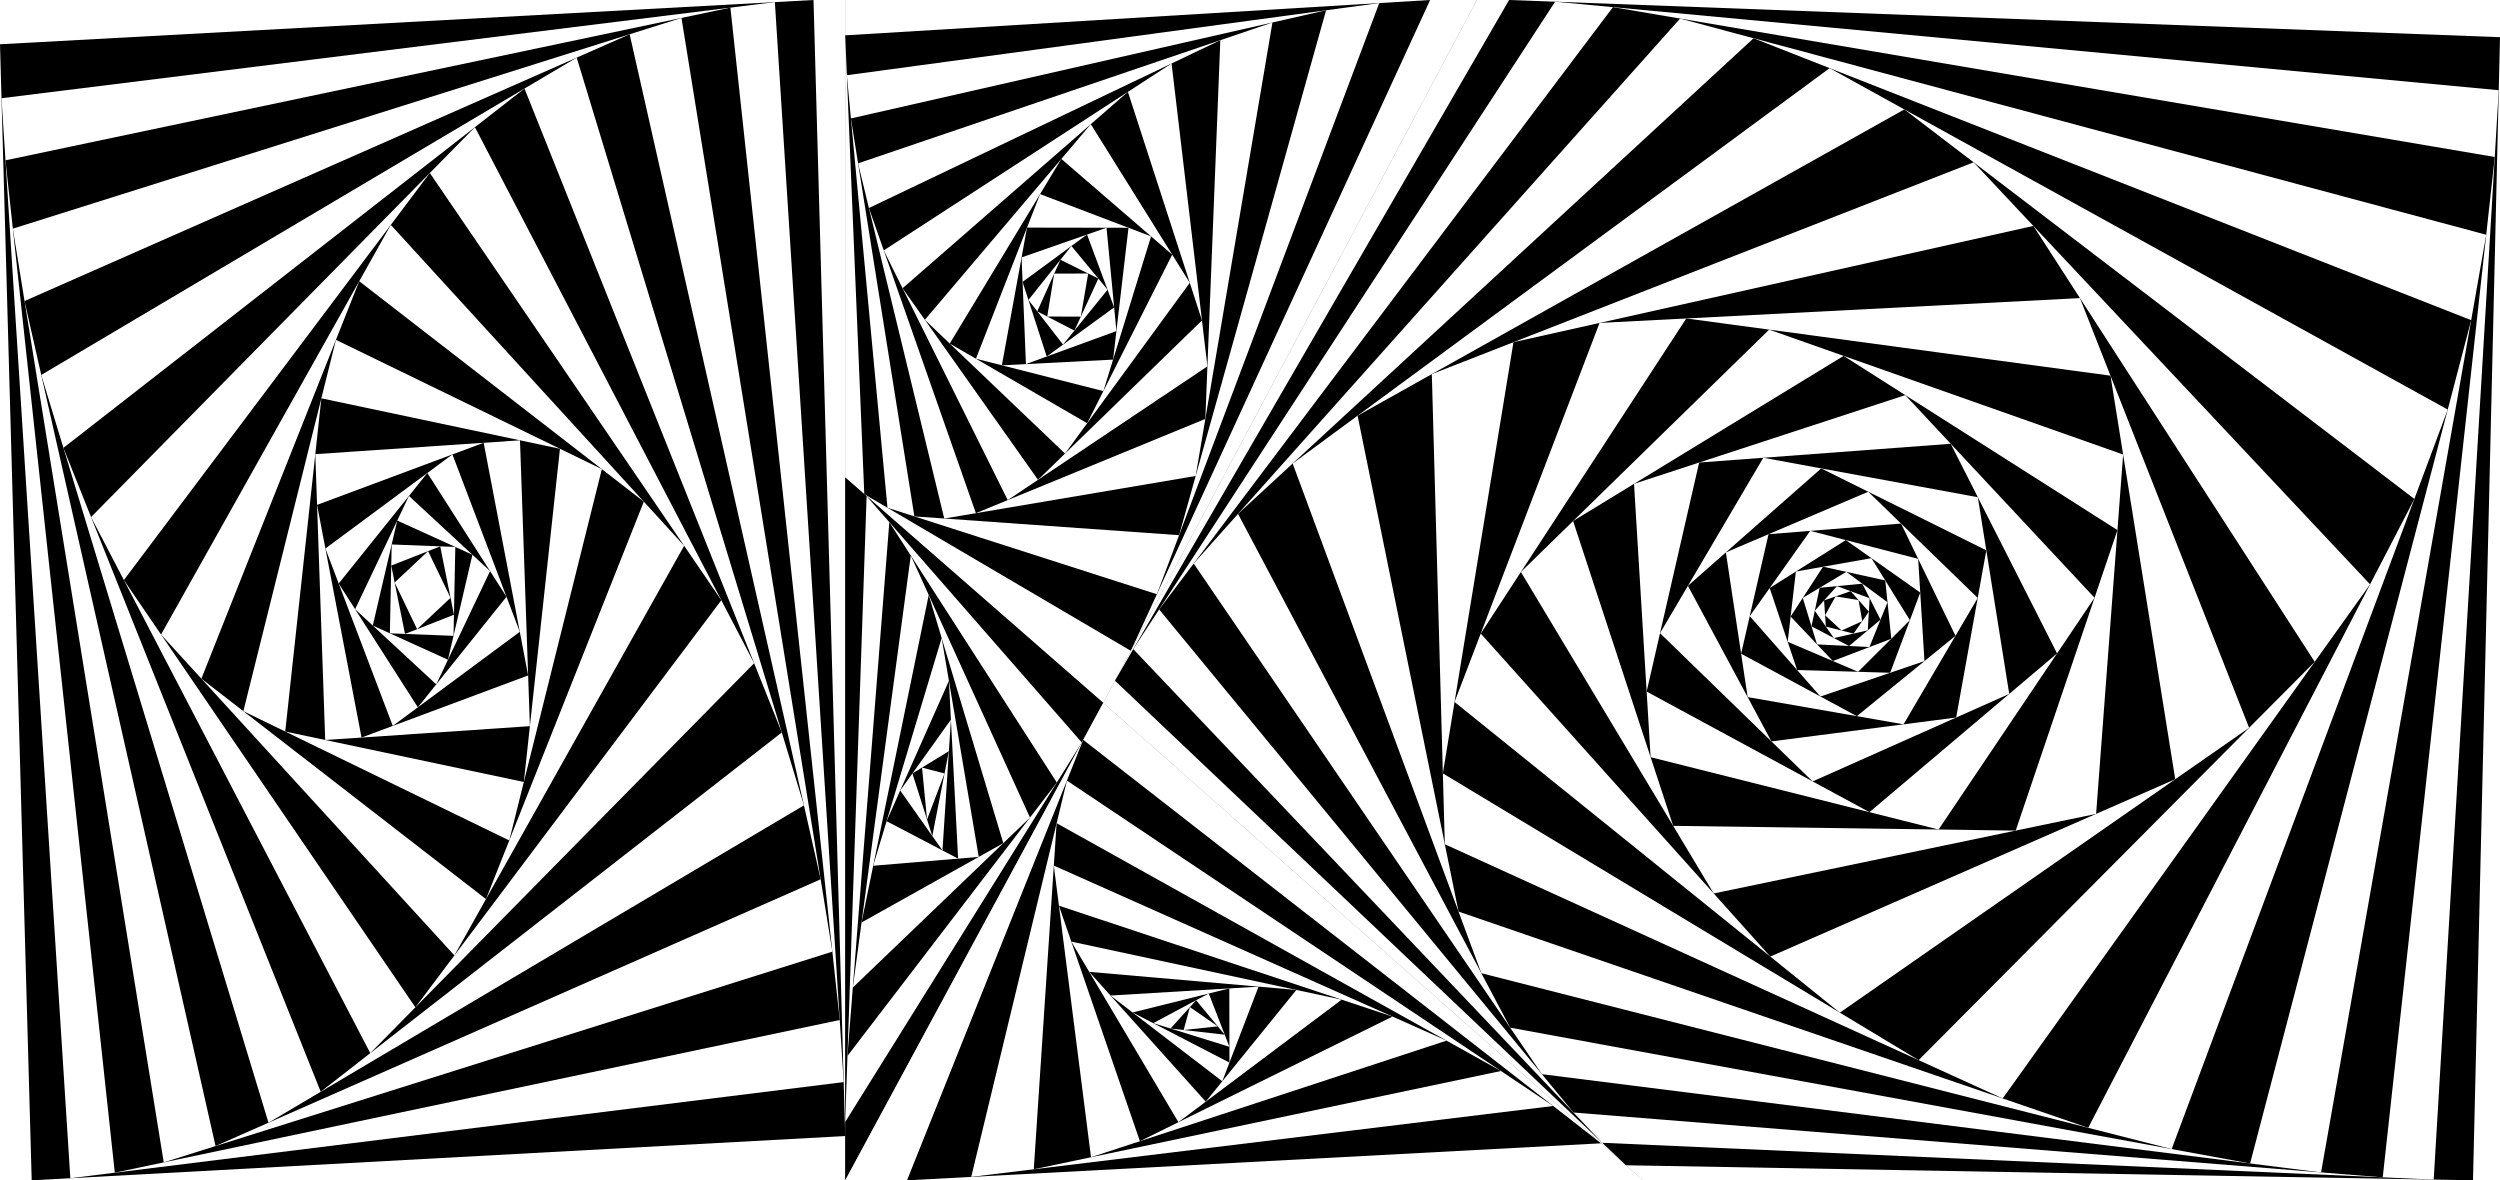 <?xml version="1.0" standalone="no"?>
<!DOCTYPE svg PUBLIC "-//W3C//DTD SVG 1.1//EN" "http://www.w3.org/Graphics/SVG/1.1/DTD/svg11.dtd">
<svg viewBox="0, 0, 843, 398" xmlns="http://www.w3.org/2000/svg" version="1.1">
  <rect x="0" y="0" width="843" height="398" fill="#808080" stroke="none"/>
  <!-- Shape 1 -->
  <polygon fill="#FFFFFF" points="0,0, 285,0, 285,398, 0,398" />
  <polygon fill="#000000" points="0,14.925, 274.312,0, 285,383.075, 10.688,398" />
  <polygon fill="#FFFFFF" points="0.508,33.121, 261.283,0.709, 284.492,364.879, 23.717,397.291" />
  <polygon fill="#000000" points="1.842,54.061, 246.288,2.573, 283.158,343.939, 38.712,395.427" />
  <polygon fill="#FFFFFF" points="4.331,77.103, 229.788,6.048, 280.669,320.897, 55.212,391.952" />
  <polygon fill="#000000" points="8.274,101.504, 212.315,11.555, 276.726,296.496, 72.685,386.445" />
  <polygon fill="#FFFFFF" points="13.91,126.436, 194.461,19.425, 271.09,271.564, 90.538,378.575" />
  <polygon fill="#000000" points="21.381,151.02, 176.858,29.859, 263.619,246.98, 108.142,368.141" />
  <polygon fill="#FFFFFF" points="30.708,174.36, 160.144,42.884, 254.292,223.64, 124.856,355.116" />
  <polygon fill="#000000" points="41.771,195.599, 144.935,58.332, 243.229,202.401, 140.065,339.668" />
  <polygon fill="#FFFFFF" points="131.782,75.834, 230.697,184.032, 153.218,322.166, 54.303,213.968" />
  <polygon fill="#000000" points="121.128,94.827, 217.096,169.155, 163.872,303.173, 67.904,228.845" />
  <polygon fill="#FFFFFF" points="113.278,114.595, 202.941,158.192, 171.722,283.405, 82.059,239.808" />
  <polygon fill="#000000" points="108.361,134.316, 188.819,151.325, 176.639,263.684, 96.181,246.675" />
  <polygon fill="#FFFFFF" points="106.321,153.136, 175.342,148.476, 178.679,244.864, 109.658,249.524" />
  <polygon fill="#000000" points="106.913,170.245, 163.091,149.303, 178.087,227.755, 121.909,248.697" />
  <polygon fill="#FFFFFF" points="109.725,184.955, 152.558,153.23, 175.275,213.045, 132.442,244.77" />
  <polygon fill="#000000" points="114.212,196.768, 144.098,159.495, 170.788,201.232, 140.902,238.505" />
  <polygon fill="#FFFFFF" points="137.897,167.23, 165.25,192.571, 147.103,230.77, 119.75,205.429" />
  <polygon fill="#000000" points="133.95,175.538, 159.301,187.06, 151.05,222.462, 125.699,210.94" />
  <polygon fill="#FFFFFF" points="132.073,183.592, 153.533,184.438, 152.927,214.408, 131.467,213.562" />
  <polygon fill="#000000" points="131.929,190.71, 148.437,184.237, 153.071,207.29, 136.563,213.763" />
  <polygon fill="#FFFFFF" points="133.076,196.415, 144.351,185.839, 151.924,201.585, 140.649,212.161" />
  <!-- Shape 2 -->
  <polygon fill="#FFFFFF" points="285,0, 498,0, 372,237, 285,161" />
  <polygon fill="#000000" points="285,11.914, 482.238,0, 381.324,219.462, 291.438,166.624" />
  <polygon fill="#FFFFFF" points="285.56,25.366, 465.088,1.036, 390.098,200.38, 299.254,171.218" />
  <polygon fill="#000000" points="286.928,39.937, 447.153,3.466, 397.59,180.465, 308.329,174.131" />
  <polygon fill="#FFFFFF" points="289.343,55.081, 429.072,7.582, 403.183,160.491, 318.402,174.846" />
  <polygon fill="#000000" points="292.999,70.147, 411.494,13.557, 406.44,141.255, 329.068,173.04" />
  <polygon fill="#FFFFFF" points="298.003,84.424, 395.053,21.409, 407.141,123.537, 339.803,168.63" />
  <polygon fill="#000000" points="304.344,97.198, 380.33,30.968, 405.307,108.044, 350.018,161.79" />
  <polygon fill="#FFFFFF" points="367.819,41.873, 401.195,95.354, 359.122,152.94, 311.864,107.833" />
  <polygon fill="#000000" points="357.882,53.588, 395.267,85.856, 366.594,142.713, 320.257,115.844" />
  <polygon fill="#FFFFFF" points="350.712,65.451, 388.144,79.707, 372.058,131.879, 329.087,120.964" />
  <polygon fill="#000000" points="346.311,76.748, 380.526,76.806, 375.331,121.262, 337.831,123.185" />
  <polygon fill="#FFFFFF" points="344.476,86.799, 373.12,76.793, 376.456,111.639, 345.948,122.769" />
  <polygon fill="#000000" points="344.814,95.05, 366.549,79.088, 375.69,103.646, 352.946,120.216" />
  <polygon fill="#FFFFFF" points="361.282,82.957, 373.475,97.694, 358.458,116.2, 346.785,101.149" />
  <polygon fill="#000000" points="357.581,87.601, 370.362,93.932, 362.292,111.475, 349.765,104.992" />
  <polygon fill="#FFFFFF" points="355.484,92.266, 366.934,92.234, 364.457,106.769, 353.125,106.731" />
  <!-- Shape 3 -->
  <polygon fill="#000000" points="285,161, 372,237, 285,398" />
  <polygon fill="#FFFFFF" points="292.221,167.308, 364.779,250.363, 285,378.329" />
  <polygon fill="#000000" points="299.879,176.074, 356.358,263.87, 285.762,356.056" />
  <polygon fill="#FFFFFF" points="307.114,187.321, 347.315,275.679, 287.571,333" />
  <polygon fill="#000000" points="313.171,200.632, 338.314,284.314, 290.515,311.054" />
  <polygon fill="#FFFFFF" points="317.526,215.126, 330.036,288.946, 294.439,291.929" />
  <polygon fill="#000000" points="319.974,229.576, 323.068,289.529, 298.958,276.894" />
  <polygon fill="#FFFFFF" points="320.65,242.664, 317.804,286.771, 303.546,266.565" />
  <polygon fill="#000000" points="307.665,260.808, 319.964,253.287, 314.37,281.905" />
  <polygon fill="#FFFFFF" points="310.905,258.827, 318.491,260.825, 312.604,276.348" />
  <!-- Shape 4 -->
  <polygon fill="#FFFFFF" points="372,237, 554,398, 285,398" />
  <polygon fill="#000000" points="365.257,249.477, 539.895,385.523, 305.847,398" />
  <polygon fill="#FFFFFF" points="359.762,263.216, 523.741,372.938, 327.497,396.846" />
  <polygon fill="#000000" points="356.294,277.581, 506.113,361.143, 348.593,394.276" />
  <polygon fill="#FFFFFF" points="355.35,291.876, 487.76,350.907, 367.889,390.217" />
  <polygon fill="#000000" points="357.074,305.398, 469.554,342.79, 384.372,384.812" />
  <polygon fill="#FFFFFF" points="361.237,317.509, 452.401,337.088, 397.362,378.404" />
  <polygon fill="#000000" points="367.288,327.709, 437.131,333.808, 406.581,371.483" />
  <polygon fill="#FFFFFF" points="374.459,335.697, 424.385,332.695, 412.156,364.608" />
  <polygon fill="#000000" points="381.904,341.407, 414.524,333.288, 414.571,358.305" />
  <polygon fill="#FFFFFF" points="407.593,335.013, 414.561,352.989, 388.846,344.998" />
  <polygon fill="#000000" points="403.328,337.285, 412.976,348.899, 394.696,346.816" />
  <polygon fill="#FFFFFF" points="401.235,339.596, 410.636,346.083, 399.129,347.321" />
  <!-- Shape 5 -->
  <polygon fill="#FFFFFF" points="498,0, 843,0, 843,398, 554,398, 372,237" />
  <polygon fill="#000000" points="508.868,0, 843,12.537, 833.896,398, 548.267,392.928, 375.969,229.535" />
  <polygon fill="#FFFFFF" points="524.371,0.582, 842.578,30.422, 820.643,397.765, 540.272,385.347, 382.135,218.884" />
  <polygon fill="#000000" points="543.877,2.411, 841.233,52.941, 803.457,397.003, 530.579,375.143, 390.855,205.502" />
  <polygon fill="#FFFFFF" points="402.515,190.027, 566.536,6.261, 838.354,79.158, 782.663,395.338, 519.932,362.216" />
  <polygon fill="#000000" points="417.457,173.286, 591.298,12.902, 833.281,107.962, 758.728,392.32, 509.235,346.53" />
  <polygon fill="#FFFFFF" points="435.884,156.285, 616.949,22.979, 825.378,138.104, 732.282,387.467, 499.507,328.166" />
  <polygon fill="#000000" points="457.775,140.168, 642.148,36.897, 814.123,168.252, 704.14,380.297, 491.815,307.385" />
  <polygon fill="#FFFFFF" points="482.813,126.144, 665.502,54.735, 799.187,197.048, 675.306,370.396, 487.192,284.677" />
  <polygon fill="#000000" points="510.344,115.383, 685.648,76.182, 780.518,223.171, 646.957,357.478, 486.532,260.786" />
  <polygon fill="#FFFFFF" points="539.375,108.891, 701.359,100.523, 758.401,245.412, 620.391,341.466, 490.475,236.708" />
  <polygon fill="#000000" points="568.613,107.381, 711.655,126.676, 733.49,262.75, 596.941,322.557, 499.302,213.637" />
  <polygon fill="#FFFFFF" points="512.845,192.874, 596.563,111.151, 715.921,153.265, 706.808,274.436, 577.862,301.274" />
  <polygon fill="#000000" points="530.451,175.688, 621.664,120.007, 714.005,178.747, 679.691,280.08, 564.189,278.477" />
  <polygon fill="#FFFFFF" points="550.992,163.149, 642.459,133.236, 706.277,201.567, 653.68,279.719, 556.591,255.329" />
  <polygon fill="#000000" points="572.953,155.966, 657.782,149.642, 693.649,220.332, 630.369,273.863, 555.247,233.197" />
  <polygon fill="#FFFFFF" points="594.585,154.354, 666.928,167.668, 677.512,233.982, 611.213,263.493, 559.762,213.503" />
  <polygon fill="#000000" points="569.161,197.539, 614.11,157.947, 669.785,185.566, 659.618,241.947, 597.326,250.001" />
  <polygon fill="#FFFFFF" points="581.962,186.263, 629.966,165.813, 666.889,201.623, 641.877,244.241, 589.305,235.06" />
  <polygon fill="#000000" points="596.349,180.134, 641.032,176.545, 659.393,214.396, 626.121,241.489, 587.104,220.435" />
  <polygon fill="#FFFFFF" points="610.406,179.005, 646.809,188.453, 648.926,222.919, 613.847,234.866, 590.013,207.757" />
  <polygon fill="#000000" points="596.732,198.283, 622.401,182.118, 647.506,199.81, 637.367,226.856, 605.993,225.933" />
  <polygon fill="#FFFFFF" points="605.573,192.716, 631.047,188.211, 644.014,209.124, 626.562,226.538, 602.804,216.41" />
  <polygon fill="#000000" points="614.726,191.097, 635.706,195.725, 637.744,215.381, 618.026,222.899, 603.799,207.897" />
  <polygon fill="#FFFFFF" points="607.888,201.611, 622.577,192.829, 636.469,203.081, 630.365,218.194, 612.702,217.285" />
  <polygon fill="#000000" points="613.603,198.194, 627.982,196.818, 634.094,208.961, 623.492,217.841, 610.829,211.186" />
  <polygon fill="#FFFFFF" points="611.95,205.937, 619.412,197.638, 630.451,201.724, 629.811,212.549, 618.376,215.152" />
  <polygon fill="#000000" points="615.076,202.461, 624.036,199.35, 630.183,206.258, 625.021,213.639, 615.684,211.292" />
  <polygon fill="#FFFFFF" points="618.963,201.111, 626.703,202.347, 627.944,209.46, 620.971,212.621, 615.42,207.461" />
</svg>
